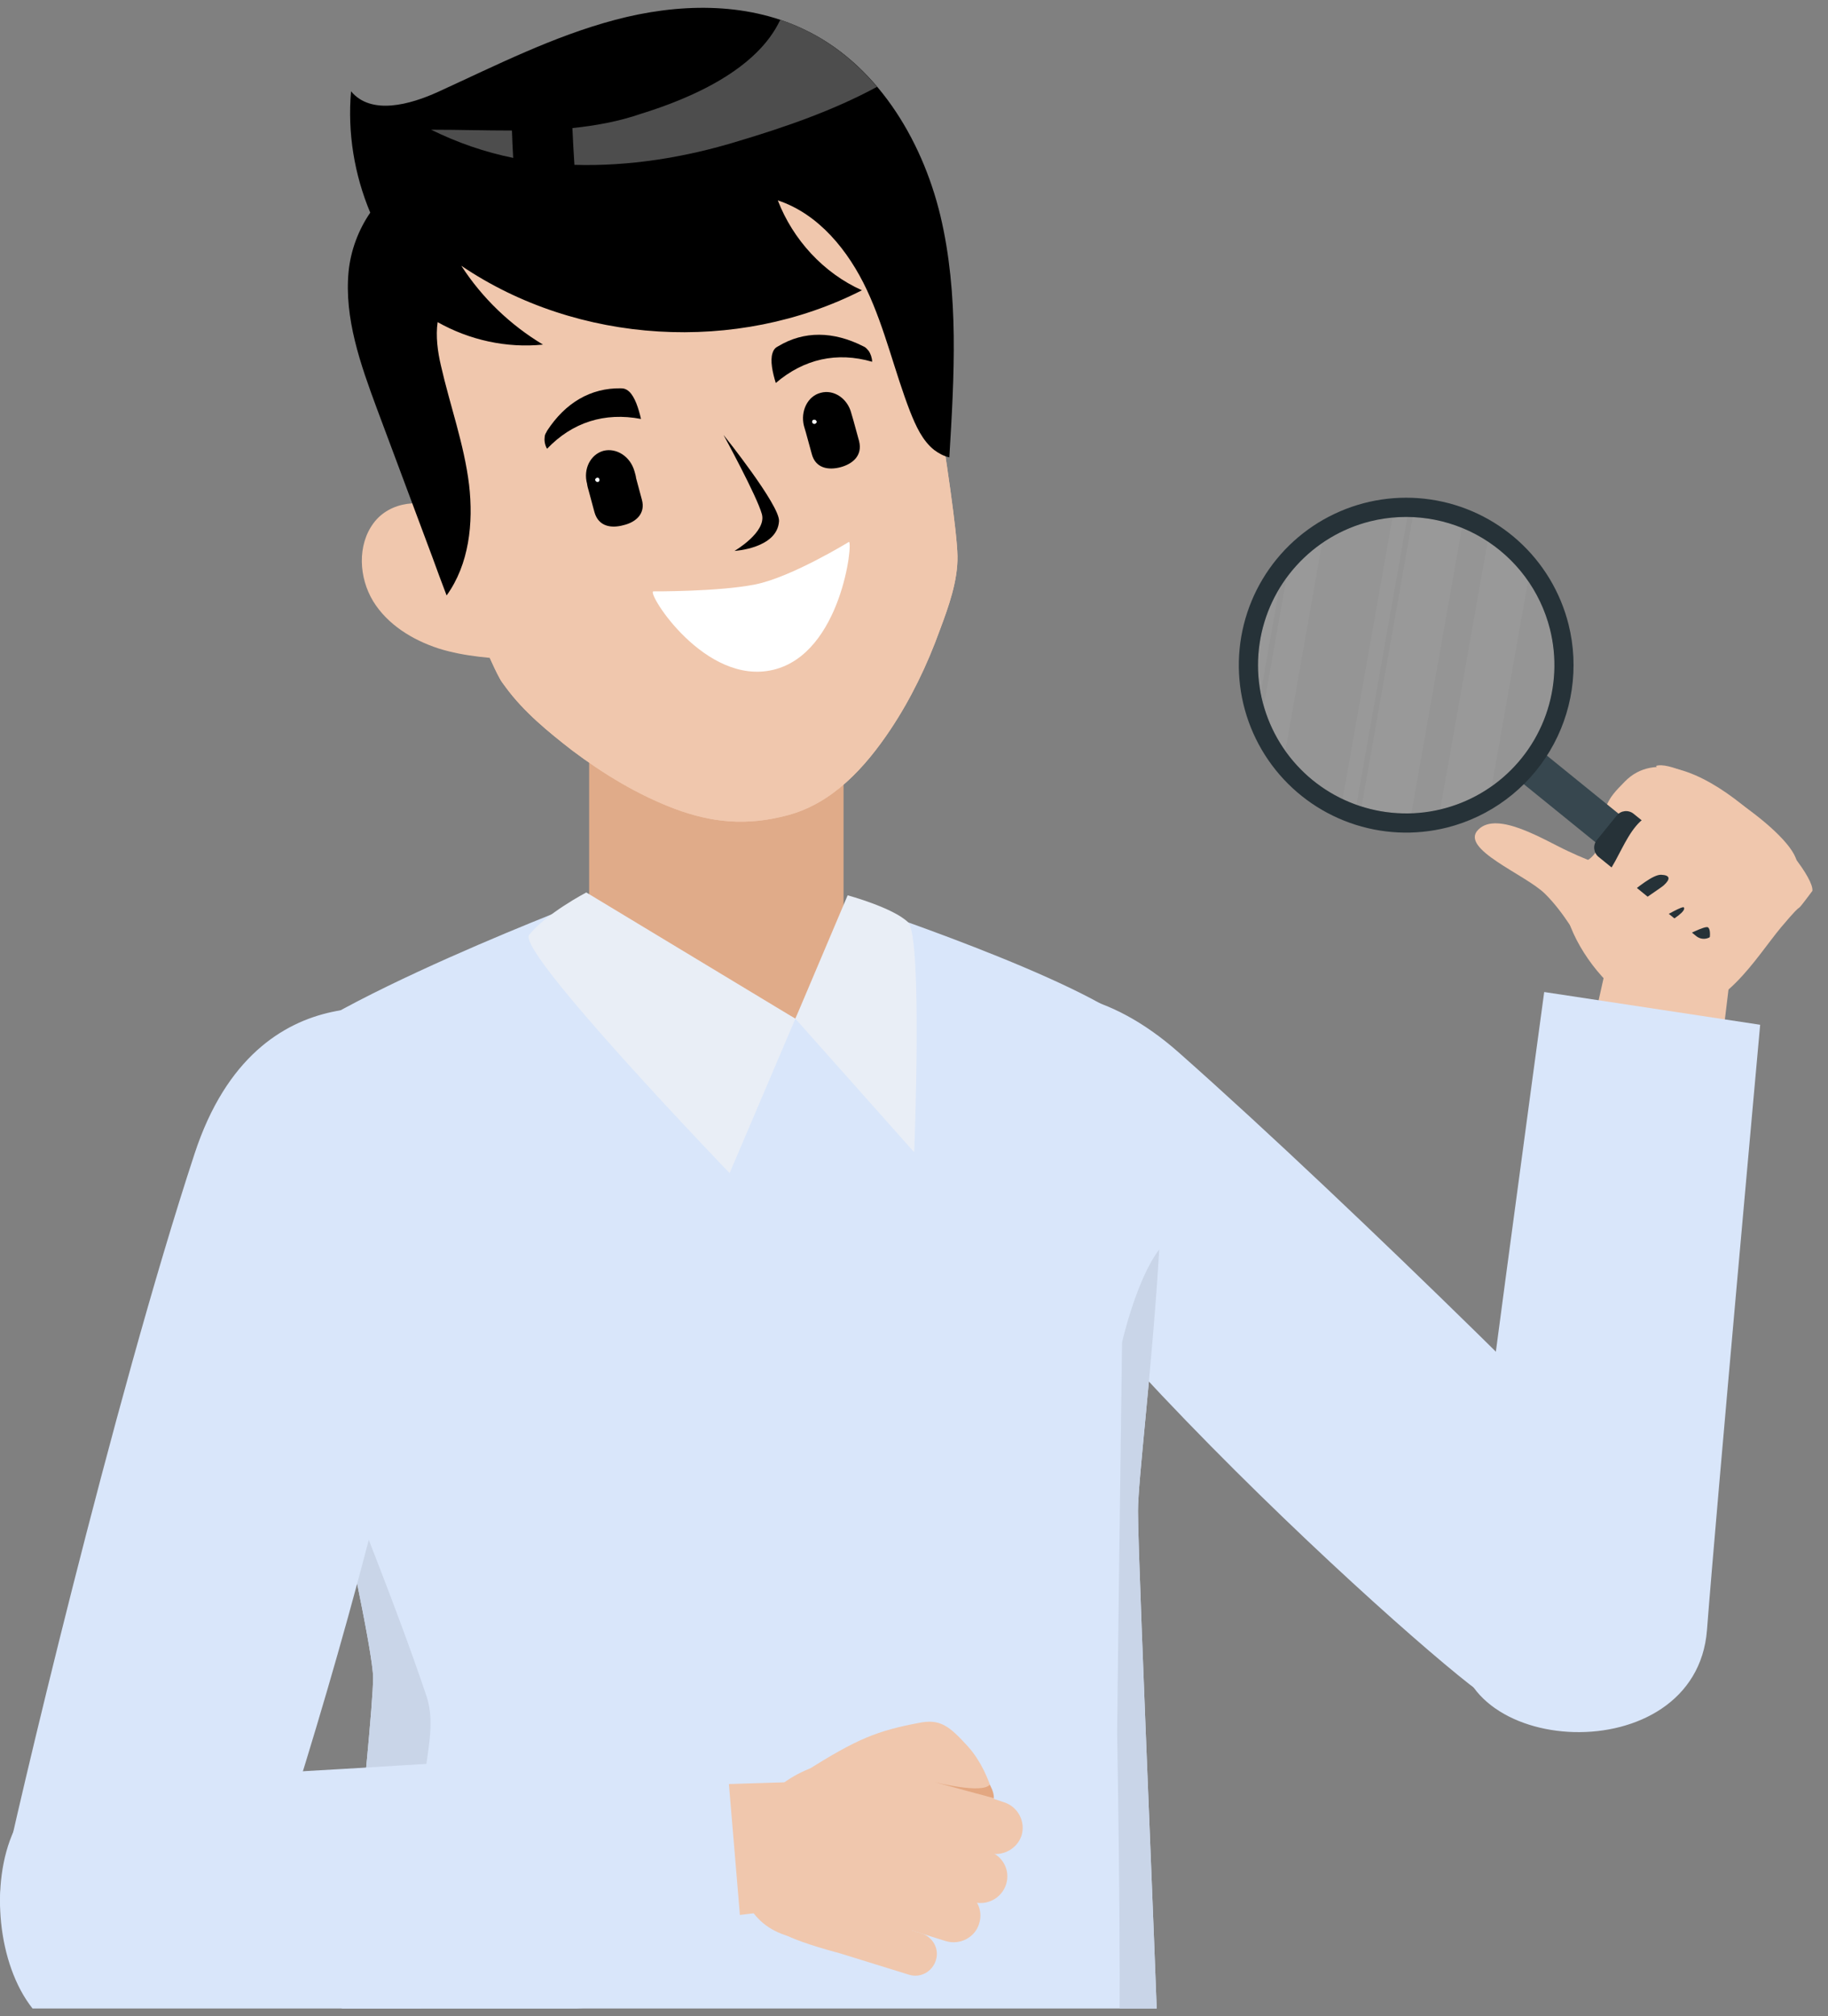 <svg width="117" height="129" viewBox="0 0 117 129" fill="none" xmlns="http://www.w3.org/2000/svg">
<rect x="0" y="0" width="117" height="129" fill="#808080" stroke="none"/>
<g clip-path="url(#clip0_155_16367)">
<path d="M59.245 66.194C59.245 66.194 66.407 59.372 75.424 67.318C86.951 77.512 104.254 94.763 106.737 97.69C109.22 100.643 101.248 113.111 94.661 108.223C89.016 104.068 57.964 75.839 59.245 66.194Z" fill="#D9E6FA"/>
<path d="M110.878 61.269L109.254 74.699L100.17 73.6L103.076 60.615L110.878 61.269Z" fill="#F0C7AD"/>
<path d="M101.113 60.222C101.113 60.222 100.118 58.39 98.888 57.185C97.657 55.955 93.364 54.306 94.621 53.075C95.851 51.845 98.888 53.782 100.38 54.463C101.846 55.17 104.778 56.217 105.171 56.374C105.563 56.531 102.16 61.296 101.113 60.222Z" fill="#F0C7AD"/>
<path d="M100.903 55.301C100.903 55.301 102.867 55.248 102.762 51.714C103 51 103.423 50.591 104 50C107.791 46.119 116.209 55.482 116 57C114.5 59 115.851 57.133 113.993 59.332C112.317 61.348 110.328 64.908 106.82 64.908C102.971 64.908 98.128 57.552 100.903 55.301Z" fill="#F0C7AD"/>
<path d="M98.54 47.962L97.059 49.788L103.771 55.229L105.251 53.403L98.54 47.962Z" fill="#37474F"/>
<path d="M103.476 52.178L102.206 53.744C101.939 54.074 101.989 54.559 102.32 54.827L108.567 59.891C108.897 60.159 109.382 60.108 109.65 59.778L110.919 58.212C111.187 57.882 111.136 57.397 110.806 57.129L104.559 52.065C104.228 51.797 103.743 51.848 103.476 52.178Z" fill="#263238"/>
<g opacity="0.2">
<path d="M95.979 35.187C97.436 36.369 98.51 37.957 99.066 39.749C99.621 41.542 99.632 43.459 99.098 45.257C98.564 47.056 97.508 48.656 96.065 49.855C94.621 51.054 92.855 51.798 90.988 51.993C89.122 52.188 87.24 51.825 85.58 50.95C83.92 50.075 82.556 48.728 81.662 47.078C80.768 45.429 80.382 43.551 80.555 41.683C80.728 39.814 81.451 38.039 82.633 36.581C83.418 35.613 84.385 34.809 85.481 34.215C86.576 33.621 87.778 33.249 89.017 33.12C90.256 32.99 91.509 33.106 92.704 33.461C93.898 33.816 95.011 34.402 95.979 35.187Z" fill="white"/>
<path d="M97.805 37.156C99.228 39.214 99.781 41.749 99.344 44.213C98.908 46.676 97.517 48.867 95.475 50.311L97.805 37.156Z" fill="#EBEBEB"/>
<path d="M89.127 33.11L85.933 51.128C84.468 50.432 83.205 49.373 82.266 48.05L84.619 34.748C85.956 33.825 87.509 33.261 89.127 33.11Z" fill="#EBEBEB"/>
<path d="M95.219 34.629L92.178 51.792C91.572 51.933 90.954 52.015 90.332 52.037L93.57 33.762C94.148 33.994 94.7 34.285 95.219 34.629Z" fill="#EBEBEB"/>
<path d="M90.425 33.08L87.144 51.604C87.034 51.57 86.924 51.533 86.817 51.495L90.081 33.071C90.195 33.071 90.31 33.072 90.425 33.08Z" fill="#EBEBEB"/>
<path d="M82.343 36.959L80.886 45.178C80.806 44.906 80.74 44.628 80.687 44.349L81.871 37.662C82.016 37.424 82.173 37.19 82.343 36.959Z" fill="#EBEBEB"/>
</g>
<path d="M92.617 52.946C90.562 53.463 88.4 53.359 86.404 52.647C84.408 51.935 82.668 50.648 81.404 48.947C80.14 47.246 79.409 45.209 79.303 43.092C79.197 40.976 79.721 38.876 80.809 37.057C81.897 35.239 83.499 33.783 85.414 32.876C87.329 31.968 89.469 31.648 91.566 31.958C93.662 32.267 95.62 33.19 97.191 34.612C98.762 36.034 99.877 37.889 100.393 39.944C101.083 42.7 100.651 45.616 99.193 48.053C97.735 50.491 95.37 52.25 92.617 52.946ZM87.689 33.358C85.87 33.815 84.227 34.802 82.969 36.193C81.71 37.585 80.893 39.318 80.619 41.174C80.346 43.03 80.629 44.925 81.432 46.62C82.236 48.315 83.524 49.734 85.134 50.697C86.744 51.66 88.604 52.124 90.477 52.03C92.351 51.936 94.155 51.289 95.66 50.17C97.166 49.051 98.306 47.511 98.937 45.744C99.567 43.977 99.66 42.063 99.202 40.244C98.586 37.806 97.028 35.711 94.87 34.42C92.712 33.129 90.129 32.747 87.689 33.358Z" fill="#263238"/>
<path d="M112.658 65.563C112.658 65.563 109.857 96.427 109.255 104.281C108.548 113.47 92.553 112.449 93.443 104.49C94.202 97.475 98.836 63.468 98.836 63.468L112.658 65.563Z" fill="#D9E6FA"/>
<path d="M53.991 67.187H37.708V42.879H53.991V67.187Z" fill="#E0AB89"/>
<path d="M33.29 42.226C31.539 42.121 29.762 42.017 28.089 41.494C26.39 40.945 24.795 39.952 23.881 38.462C22.966 36.946 22.861 34.881 23.907 33.47C24.952 32.058 27.043 31.849 28.559 32.712C29.291 33.156 34.388 42.278 33.29 42.226Z" fill="#F0C7AD"/>
<path d="M36.218 6.861C36.479 6.757 39.093 6.077 39.38 5.999C47.875 4.169 56.213 3.464 58.513 16.977C58.513 16.977 61.231 32.45 61.283 35.587C61.31 37.155 60.709 38.828 60.16 40.291C59.349 42.539 58.304 44.709 56.997 46.669C55.376 49.1 53.285 51.4 50.41 52.158C47.77 52.864 45.549 52.629 43.17 51.74C40.818 50.851 38.622 49.518 36.61 48.002C35.094 46.826 33.525 45.545 32.375 43.977C32.245 43.794 32.088 43.611 31.983 43.402C30.467 40.684 25.109 25.89 25.109 25.89C20.352 13.056 27.906 9.501 36.218 6.861Z" fill="#F0C7AD"/>
<path d="M36.218 6.861C36.479 6.757 39.093 6.077 39.38 5.999C47.875 4.169 56.213 3.464 58.513 16.977C58.513 16.977 61.231 32.45 61.283 35.587C61.31 37.155 60.709 38.828 60.16 40.291C59.349 42.539 58.304 44.709 56.997 46.669C55.376 49.1 53.285 51.4 50.41 52.158C47.77 52.864 45.549 52.629 43.17 51.74C40.818 50.851 38.622 49.518 36.61 48.002C35.094 46.826 33.525 45.545 32.375 43.977C32.245 43.794 32.088 43.611 31.983 43.402C30.467 40.684 25.109 25.89 25.109 25.89C20.352 13.056 27.906 9.501 36.218 6.861Z" fill="#F0C7AD"/>
<path d="M46.307 27.824C46.307 27.824 49.914 32.319 49.861 33.339C49.757 35.09 47.012 35.247 47.012 35.247C47.012 35.247 49.077 34.045 48.764 32.895C48.45 31.744 46.307 27.824 46.307 27.824Z" fill="black"/>
<path d="M54.331 34.672C54.331 34.672 50.672 36.92 48.346 37.39C45.993 37.861 41.811 37.835 41.811 37.835C41.393 37.939 45.13 43.898 49.495 42.853C53.861 41.807 54.618 34.593 54.331 34.672Z" fill="white"/>
<path d="M55.35 22.204C55.316 22.187 55.281 22.169 55.246 22.152C53.338 21.185 51.456 21.159 49.809 22.152C49.653 22.23 49.522 22.335 49.443 22.596C49.286 23.067 49.443 23.825 49.653 24.504C51.456 22.962 53.573 22.492 55.821 23.145C55.821 22.91 55.716 22.622 55.612 22.466C55.507 22.335 55.429 22.256 55.35 22.204Z" fill="black"/>
<path d="M34.963 27.667C34.98 27.632 34.998 27.597 35.015 27.562C36.191 25.759 37.812 24.818 39.72 24.844C39.903 24.844 40.06 24.87 40.269 25.053C40.635 25.393 40.87 26.125 41.027 26.805C38.701 26.36 36.636 27.014 35.015 28.712C34.885 28.503 34.832 28.216 34.858 28.007C34.858 27.85 34.911 27.745 34.963 27.667Z" fill="black"/>
<path d="M51.456 27.249C51.221 26.308 51.691 25.341 52.527 25.132C53.364 24.896 54.252 25.498 54.488 26.439C54.514 26.517 54.592 26.805 54.618 26.883L54.984 28.216C55.22 29.157 54.566 29.68 53.808 29.889C53.024 30.098 52.188 29.967 51.952 29.026L51.586 27.693C51.56 27.615 51.482 27.327 51.456 27.249Z" fill="black"/>
<path d="M51.978 27.014C52.005 27.092 52.083 27.144 52.161 27.118C52.24 27.092 52.292 27.014 52.266 26.961C52.24 26.883 52.161 26.831 52.083 26.857C52.005 26.857 51.978 26.935 51.978 27.014Z" fill="white"/>
<path d="M37.577 30.96C37.315 30.019 37.786 29.078 38.622 28.843C39.459 28.634 40.347 29.209 40.609 30.15C40.635 30.229 40.713 30.516 40.713 30.594L41.079 31.954C41.34 32.868 40.687 33.417 39.903 33.6C39.145 33.809 38.309 33.705 38.047 32.764L37.681 31.405C37.655 31.326 37.577 31.039 37.577 30.96Z" fill="black"/>
<path d="M38.099 30.725C38.126 30.803 38.204 30.856 38.282 30.83C38.335 30.83 38.387 30.751 38.361 30.673C38.361 30.594 38.282 30.542 38.204 30.568C38.125 30.594 38.073 30.673 38.099 30.725Z" fill="white"/>
<path d="M27.671 35.639C27.967 36.458 28.272 37.277 28.585 38.096C30.023 36.109 30.31 33.47 30.023 31.013C29.709 28.425 28.794 25.916 28.219 23.38C28.01 22.492 27.88 21.498 28.01 20.61C30.049 21.76 32.428 22.283 34.754 22.047C32.663 20.793 30.859 19.068 29.526 17.003C36.975 22.047 47.169 22.649 55.167 18.571C52.71 17.473 50.75 15.33 49.783 12.821C52.397 13.683 54.305 16.036 55.481 18.545C56.657 21.054 57.258 23.773 58.252 26.334C58.617 27.249 59.036 28.19 59.794 28.791C60.081 29 60.395 29.183 60.761 29.261C61.075 24.086 61.388 18.832 60.186 13.788C58.983 8.796 56.004 3.986 51.377 1.843C47.666 0.092 43.327 0.222 39.38 1.268C35.433 2.313 31.774 4.169 28.062 5.868C26.233 6.705 23.75 7.384 22.469 5.842C22.234 8.482 22.678 11.174 23.698 13.605C22.94 14.703 22.443 16.036 22.312 17.369C22.025 20.349 23.07 23.302 24.116 26.125C25.301 29.296 26.486 32.468 27.671 35.639Z" fill="black"/>
<path d="M32.767 8.351C31.042 8.351 29.317 8.299 27.592 8.299C29.291 9.135 31.042 9.737 32.846 10.102C32.811 9.51 32.785 8.926 32.767 8.351Z" fill="#4D4D4D"/>
<path d="M51.377 1.843C50.907 1.616 50.428 1.425 49.94 1.268C48.45 4.457 44.242 6.286 41.027 7.28C39.589 7.776 38.126 8.038 36.636 8.194C36.671 8.979 36.714 9.763 36.766 10.547C40.269 10.651 43.85 10.076 47.248 9.031C50.227 8.142 53.338 7.071 56.135 5.555C54.801 3.986 53.233 2.706 51.377 1.843Z" fill="#4D4D4D"/>
<path d="M54.488 57.752C54.488 57.752 69.438 62.665 72.836 65.828C76.26 68.991 72.836 92.907 72.836 96.671C72.836 100.408 74.352 134.126 74.352 138.439C74.352 142.777 65.413 146.437 46.202 146.437C26.991 146.437 21.11 139.301 21.11 137.001C21.11 134.701 23.88 110.497 23.88 107.335C23.88 104.146 16.3 72.65 16.3 69.174C16.3 65.724 37.211 57.752 37.211 57.752L50.907 65.175L54.488 57.752Z" fill="#D9E6FA"/>
<path d="M27.017 134.988C27.017 127.905 26.73 120.979 27.174 113.895C27.305 112.17 27.88 110.288 27.305 108.537C25.292 102.578 22.939 96.906 20.692 91.077C22.364 98.814 23.88 105.897 23.88 107.335C23.88 110.497 21.11 134.701 21.11 137.001C21.11 138.883 25.03 143.98 36.949 145.783C33.316 142.281 29.971 138.909 27.017 134.988Z" fill="#C9D5E8"/>
<path d="M74.195 79.942C72.732 81.85 71.817 85.876 71.817 85.876C71.817 85.876 71.503 109.426 71.503 110.863C71.66 121.109 71.817 131.225 71.373 141.471C71.355 141.802 71.338 142.124 71.32 142.438C73.359 141.261 74.352 139.902 74.352 138.439C74.352 134.126 72.836 100.408 72.836 96.671C72.836 94.684 73.777 87.13 74.195 79.942Z" fill="#C9D5E8"/>
<path d="M26.991 64.939C26.991 64.939 16.51 61.463 12.458 73.8C7.257 89.613 0.906 116.535 0.095 120.639C-1.29 127.539 13.425 130.493 15.281 125.683C17.764 119.28 32.767 73.33 26.991 64.939Z" fill="#D9E6FA"/>
<path d="M54.253 57.281C54.253 57.281 57.154 58.065 58.121 59.006C59.062 59.973 58.513 73.722 58.513 73.722L50.907 65.175L54.253 57.281Z" fill="#E9EEF6"/>
<path d="M37.525 57.098C37.525 57.098 34.937 58.457 33.865 59.816C33.055 60.888 46.699 75.055 46.699 75.055L50.907 65.175L37.525 57.098Z" fill="#E9EEF6"/>
<path d="M51.534 113.346C54.906 111.203 56.187 110.733 58.774 110.236C60.16 109.948 60.735 110.393 61.989 111.778C63.532 113.529 64.185 116.561 63.401 116.823C60.343 117.868 59.062 114.366 58.408 115.071C54.592 119.384 48.136 115.464 51.534 113.346Z" fill="#F0C7AD"/>
<path d="M55.978 112.615C57.99 112.771 58.095 114.836 62.277 122.155C62.434 122.442 53.312 125.657 49.417 123.436C45.104 120.979 47.509 111.909 55.978 112.615Z" fill="#F0C7AD"/>
<path d="M56.919 120.011L62.277 121.684C63.166 121.946 64.106 121.449 64.394 120.56C64.681 119.672 64.185 118.731 63.296 118.443L57.912 116.77C57.023 116.509 56.082 117.006 55.795 117.894C55.533 118.783 56.03 119.724 56.919 120.011Z" fill="#F0C7AD"/>
<path d="M57.886 116.875L63.244 118.548C64.133 118.809 65.1 118.313 65.387 117.424C65.649 116.535 65.152 115.594 64.263 115.307L56.553 112.745C55.664 112.458 57.05 113.869 56.788 114.758C56.501 115.646 56.997 116.587 57.886 116.875Z" fill="#F0C7AD"/>
<path d="M55.194 122.521L60.552 124.194C61.441 124.455 62.408 123.958 62.669 123.07C62.956 122.181 62.46 121.24 61.571 120.952L56.213 119.28C55.324 119.018 54.357 119.515 54.096 120.404C53.808 121.292 54.305 122.233 55.194 122.521Z" fill="#F0C7AD"/>
<path d="M53.782 124.978L58.173 126.337C58.905 126.572 59.663 126.154 59.898 125.422C60.134 124.69 59.715 123.932 58.983 123.697L54.619 122.338C53.887 122.102 49.94 122.599 49.731 123.331C49.731 123.331 49.496 123.828 53.782 124.978Z" fill="#F0C7AD"/>
<path d="M63.61 115.045L59.846 114.026C59.846 114.026 62.852 114.784 63.348 114.183C63.348 114.183 63.636 114.653 63.61 115.045Z" fill="#E3A781"/>
<path d="M55.429 113.869L41.837 114.287L40.452 123.357L53.73 121.737L55.429 113.869Z" fill="#F0C7AD"/>
<path d="M46.437 111.569C46.437 111.569 13.582 113.921 5.558 113.895C-2.466 113.869 -1.316 130.65 5.898 130.414C13.112 130.179 47.797 127.748 47.797 127.748L46.437 111.569Z" fill="#D9E6FA"/>
<path d="M106 49C106 49 107 51 106 52C103.899 52.449 103.537 56.249 102 56.5C100.749 56.697 100.257 58.92 101.5 59C102.537 59.054 105.29 55.941 106.32 55.966C106.913 55.99 106.925 56.247 106.485 56.644C106.2 56.912 102.175 59.463 101.875 60.285C101.639 60.908 102.496 61.25 103.273 60.695C104.046 60.125 107.626 57.849 107.777 58.058C107.915 58.269 107.285 58.758 106.048 59.425C104.827 60.103 103.275 60.908 102.898 61.519C102.538 62.142 103.149 62.345 103.959 61.98C104.615 61.699 108.986 59.079 109.322 59.333C109.827 59.715 108.641 63.06 108.536 63.911C108.444 64.56 108.859 64.627 109.357 63.437C109.972 61.957 110.503 60.545 111.244 59.279C111.928 58.135 115.47 57.024 115 55.09C114.485 52.968 107.5 48.5 106 49Z" fill="#F0C7AD"/>
</g>
<defs>
<clipPath id="clip0_155_16367">
<rect width="116.777" height="128" fill="white" transform="translate(0 0.5)"/>
</clipPath>
</defs>
</svg>
